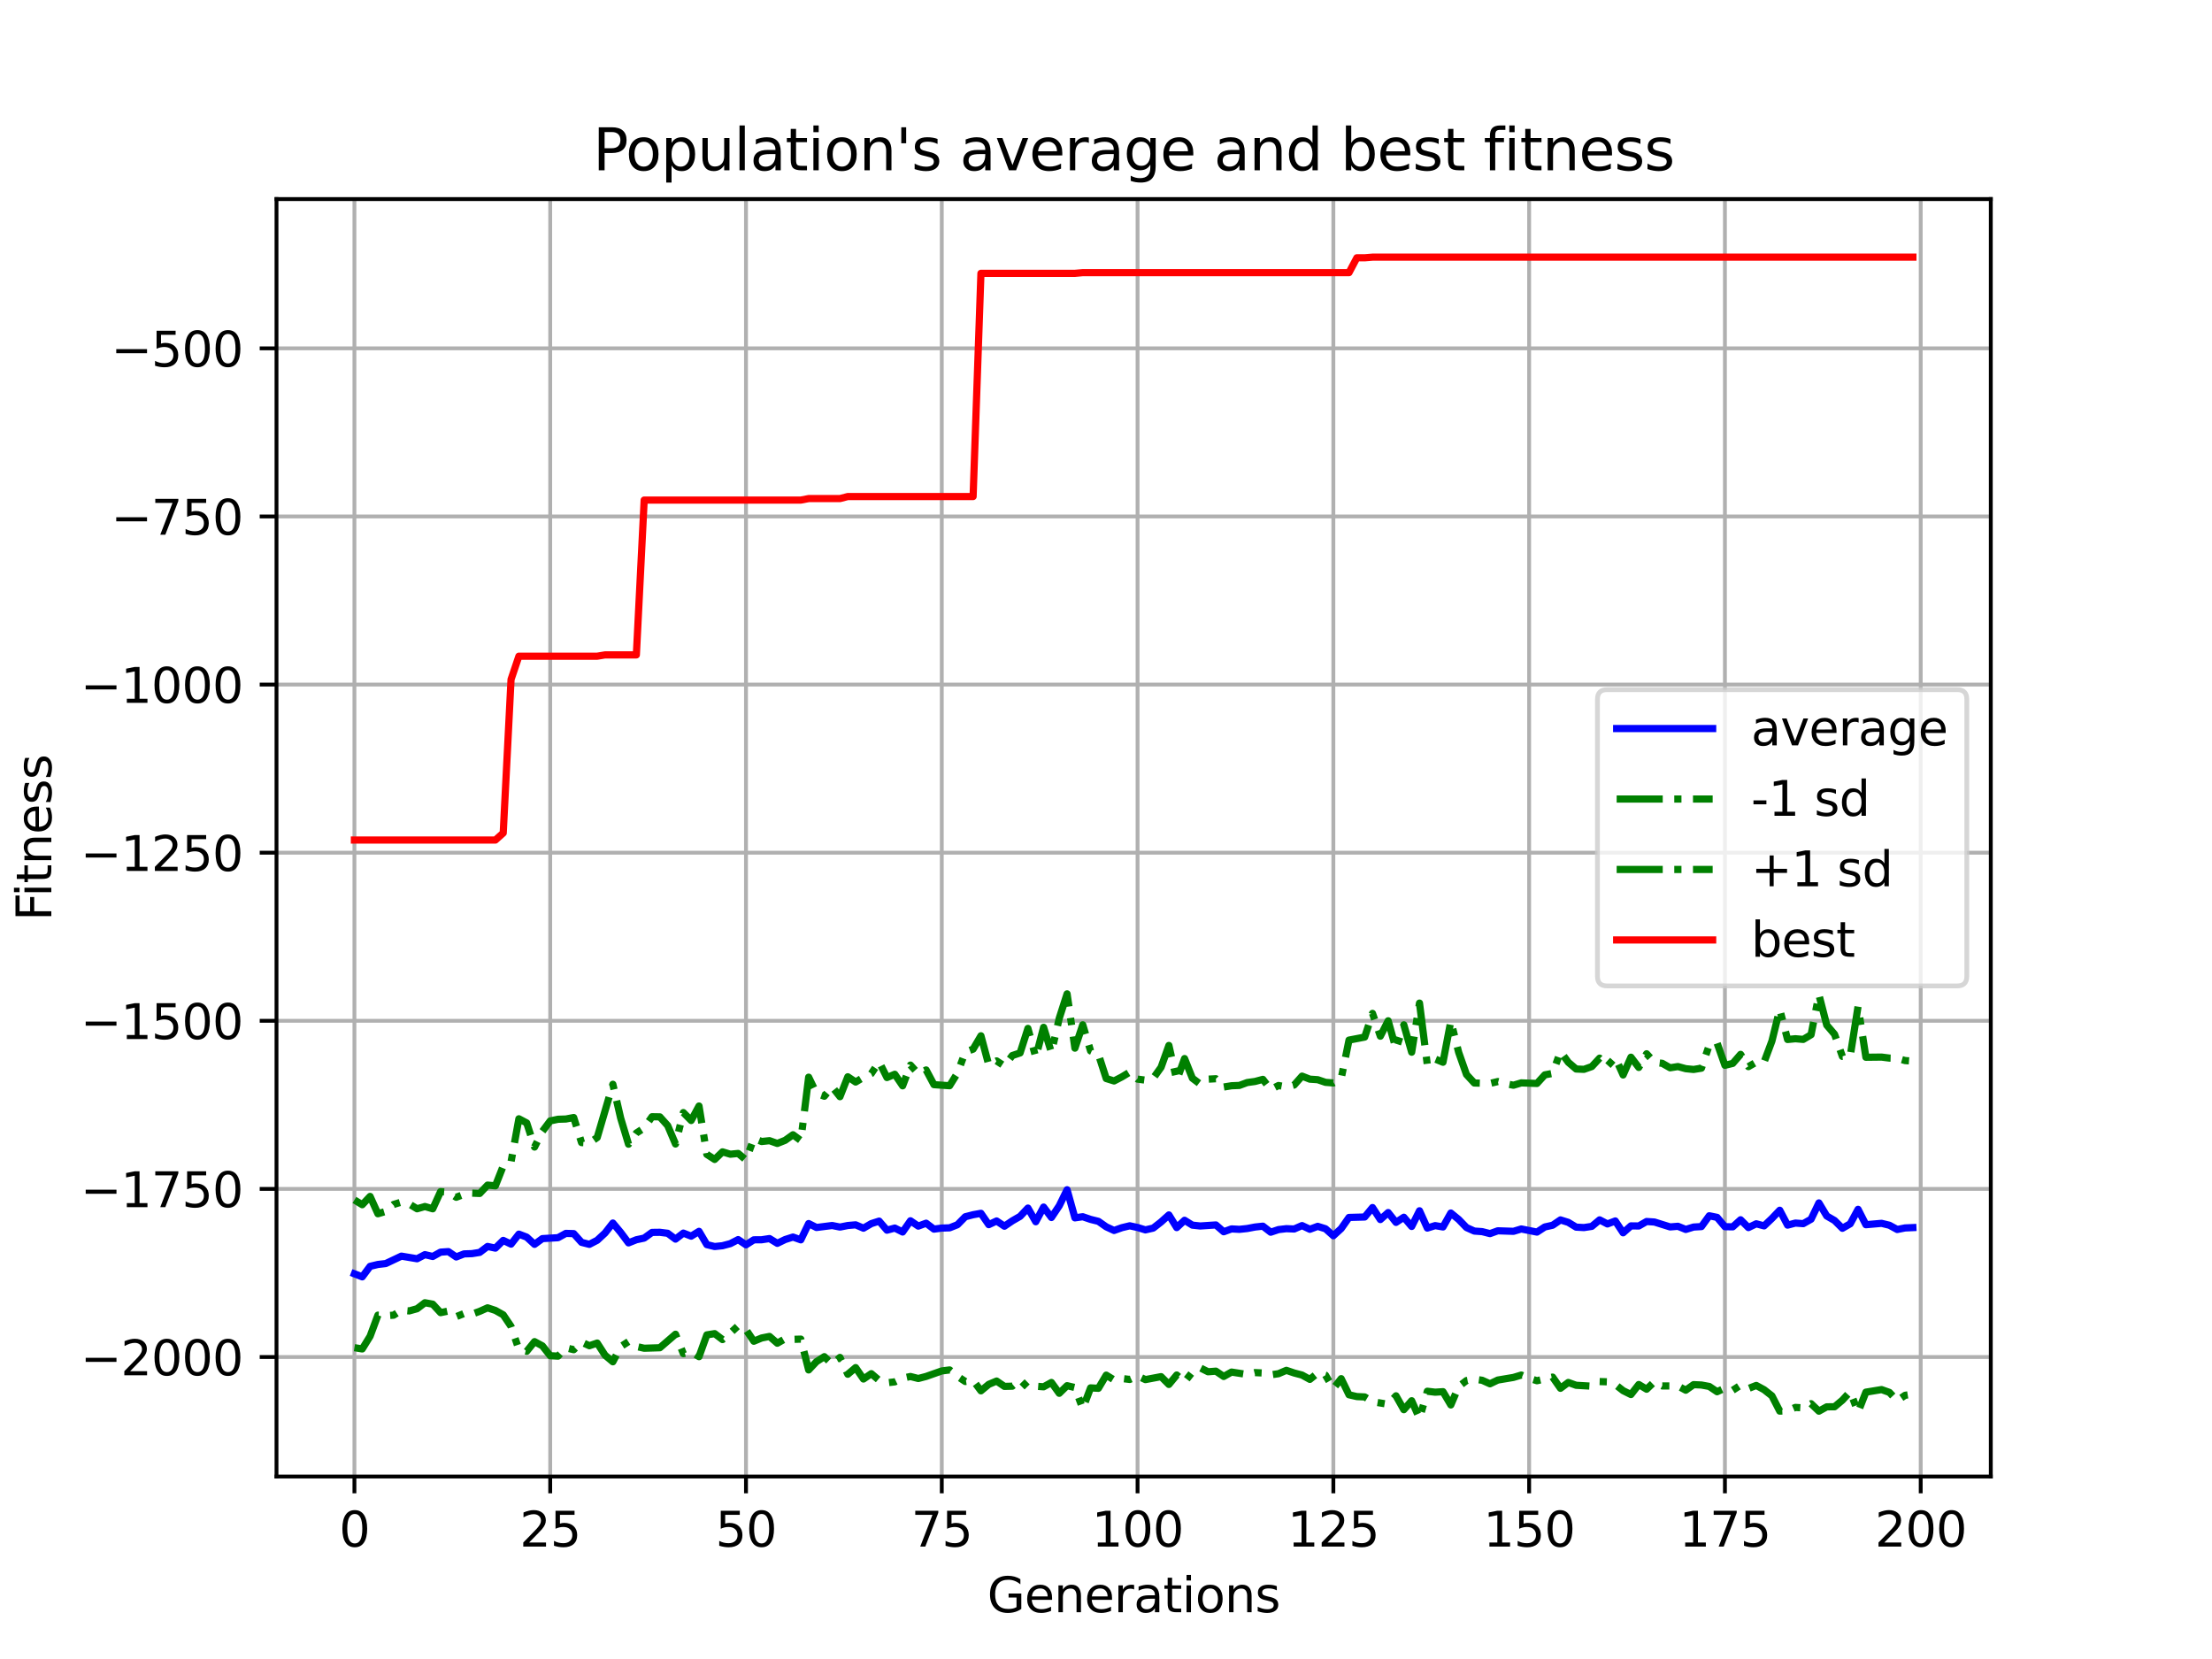 <?xml version="1.0" encoding="utf-8" standalone="no"?>
<!DOCTYPE svg PUBLIC "-//W3C//DTD SVG 1.1//EN"
  "http://www.w3.org/Graphics/SVG/1.1/DTD/svg11.dtd">
<svg xmlns:xlink="http://www.w3.org/1999/xlink" width="460.8pt" height="345.6pt" viewBox="0 0 460.8 345.6" xmlns="http://www.w3.org/2000/svg" version="1.1">
 <defs>
  <style type="text/css">*{stroke-linejoin: round; stroke-linecap: butt}</style>
 </defs>
 <g id="figure_1">
  <g id="patch_1">
   <path d="M 0 345.6 
L 460.8 345.6 
L 460.8 0 
L 0 0 
z
" style="fill: #ffffff"/>
  </g>
  <g id="axes_1">
   <g id="patch_2">
    <path d="M 57.6 307.584 
L 414.72 307.584 
L 414.72 41.472 
L 57.6 41.472 
z
" style="fill: #ffffff"/>
   </g>
   <g id="matplotlib.axis_1">
    <g id="xtick_1">
     <g id="line2d_1">
      <path d="M 73.833 307.584 
L 73.833 41.472 
" clip-path="url(#p3a861d23c4)" style="fill: none; stroke: #b0b0b0; stroke-width: 0.8; stroke-linecap: square"/>
     </g>
     <g id="line2d_2">
      <defs>
       <path id="me6d53f0e66" d="M 0 0 
L 0 3.5 
" style="stroke: #000000; stroke-width: 0.8"/>
      </defs>
      <g>
       <use xlink:href="#me6d53f0e66" x="73.833" y="307.584" style="stroke: #000000; stroke-width: 0.8"/>
      </g>
     </g>
     <g id="text_1">
      <!-- 0 -->
      <g transform="translate(70.651 322.182) scale(0.1 -0.1)">
       <defs>
        <path id="DejaVuSans-30" d="M 2034 4250 
Q 1547 4250 1301 3770 
Q 1056 3291 1056 2328 
Q 1056 1369 1301 889 
Q 1547 409 2034 409 
Q 2525 409 2770 889 
Q 3016 1369 3016 2328 
Q 3016 3291 2770 3770 
Q 2525 4250 2034 4250 
z
M 2034 4750 
Q 2819 4750 3233 4129 
Q 3647 3509 3647 2328 
Q 3647 1150 3233 529 
Q 2819 -91 2034 -91 
Q 1250 -91 836 529 
Q 422 1150 422 2328 
Q 422 3509 836 4129 
Q 1250 4750 2034 4750 
z
" transform="scale(0.016)"/>
       </defs>
       <use xlink:href="#DejaVuSans-30"/>
      </g>
     </g>
    </g>
    <g id="xtick_2">
     <g id="line2d_3">
      <path d="M 114.618 307.584 
L 114.618 41.472 
" clip-path="url(#p3a861d23c4)" style="fill: none; stroke: #b0b0b0; stroke-width: 0.8; stroke-linecap: square"/>
     </g>
     <g id="line2d_4">
      <g>
       <use xlink:href="#me6d53f0e66" x="114.618" y="307.584" style="stroke: #000000; stroke-width: 0.8"/>
      </g>
     </g>
     <g id="text_2">
      <!-- 25 -->
      <g transform="translate(108.256 322.182) scale(0.1 -0.1)">
       <defs>
        <path id="DejaVuSans-32" d="M 1228 531 
L 3431 531 
L 3431 0 
L 469 0 
L 469 531 
Q 828 903 1448 1529 
Q 2069 2156 2228 2338 
Q 2531 2678 2651 2914 
Q 2772 3150 2772 3378 
Q 2772 3750 2511 3984 
Q 2250 4219 1831 4219 
Q 1534 4219 1204 4116 
Q 875 4013 500 3803 
L 500 4441 
Q 881 4594 1212 4672 
Q 1544 4750 1819 4750 
Q 2544 4750 2975 4387 
Q 3406 4025 3406 3419 
Q 3406 3131 3298 2873 
Q 3191 2616 2906 2266 
Q 2828 2175 2409 1742 
Q 1991 1309 1228 531 
z
" transform="scale(0.016)"/>
        <path id="DejaVuSans-35" d="M 691 4666 
L 3169 4666 
L 3169 4134 
L 1269 4134 
L 1269 2991 
Q 1406 3038 1543 3061 
Q 1681 3084 1819 3084 
Q 2600 3084 3056 2656 
Q 3513 2228 3513 1497 
Q 3513 744 3044 326 
Q 2575 -91 1722 -91 
Q 1428 -91 1123 -41 
Q 819 9 494 109 
L 494 744 
Q 775 591 1075 516 
Q 1375 441 1709 441 
Q 2250 441 2565 725 
Q 2881 1009 2881 1497 
Q 2881 1984 2565 2268 
Q 2250 2553 1709 2553 
Q 1456 2553 1204 2497 
Q 953 2441 691 2322 
L 691 4666 
z
" transform="scale(0.016)"/>
       </defs>
       <use xlink:href="#DejaVuSans-32"/>
       <use xlink:href="#DejaVuSans-35" x="63.623"/>
      </g>
     </g>
    </g>
    <g id="xtick_3">
     <g id="line2d_5">
      <path d="M 155.404 307.584 
L 155.404 41.472 
" clip-path="url(#p3a861d23c4)" style="fill: none; stroke: #b0b0b0; stroke-width: 0.8; stroke-linecap: square"/>
     </g>
     <g id="line2d_6">
      <g>
       <use xlink:href="#me6d53f0e66" x="155.404" y="307.584" style="stroke: #000000; stroke-width: 0.8"/>
      </g>
     </g>
     <g id="text_3">
      <!-- 50 -->
      <g transform="translate(149.042 322.182) scale(0.1 -0.1)">
       <use xlink:href="#DejaVuSans-35"/>
       <use xlink:href="#DejaVuSans-30" x="63.623"/>
      </g>
     </g>
    </g>
    <g id="xtick_4">
     <g id="line2d_7">
      <path d="M 196.19 307.584 
L 196.19 41.472 
" clip-path="url(#p3a861d23c4)" style="fill: none; stroke: #b0b0b0; stroke-width: 0.8; stroke-linecap: square"/>
     </g>
     <g id="line2d_8">
      <g>
       <use xlink:href="#me6d53f0e66" x="196.19" y="307.584" style="stroke: #000000; stroke-width: 0.8"/>
      </g>
     </g>
     <g id="text_4">
      <!-- 75 -->
      <g transform="translate(189.827 322.182) scale(0.1 -0.1)">
       <defs>
        <path id="DejaVuSans-37" d="M 525 4666 
L 3525 4666 
L 3525 4397 
L 1831 0 
L 1172 0 
L 2766 4134 
L 525 4134 
L 525 4666 
z
" transform="scale(0.016)"/>
       </defs>
       <use xlink:href="#DejaVuSans-37"/>
       <use xlink:href="#DejaVuSans-35" x="63.623"/>
      </g>
     </g>
    </g>
    <g id="xtick_5">
     <g id="line2d_9">
      <path d="M 236.976 307.584 
L 236.976 41.472 
" clip-path="url(#p3a861d23c4)" style="fill: none; stroke: #b0b0b0; stroke-width: 0.8; stroke-linecap: square"/>
     </g>
     <g id="line2d_10">
      <g>
       <use xlink:href="#me6d53f0e66" x="236.976" y="307.584" style="stroke: #000000; stroke-width: 0.8"/>
      </g>
     </g>
     <g id="text_5">
      <!-- 100 -->
      <g transform="translate(227.432 322.182) scale(0.1 -0.1)">
       <defs>
        <path id="DejaVuSans-31" d="M 794 531 
L 1825 531 
L 1825 4091 
L 703 3866 
L 703 4441 
L 1819 4666 
L 2450 4666 
L 2450 531 
L 3481 531 
L 3481 0 
L 794 0 
L 794 531 
z
" transform="scale(0.016)"/>
       </defs>
       <use xlink:href="#DejaVuSans-31"/>
       <use xlink:href="#DejaVuSans-30" x="63.623"/>
       <use xlink:href="#DejaVuSans-30" x="127.246"/>
      </g>
     </g>
    </g>
    <g id="xtick_6">
     <g id="line2d_11">
      <path d="M 277.761 307.584 
L 277.761 41.472 
" clip-path="url(#p3a861d23c4)" style="fill: none; stroke: #b0b0b0; stroke-width: 0.8; stroke-linecap: square"/>
     </g>
     <g id="line2d_12">
      <g>
       <use xlink:href="#me6d53f0e66" x="277.761" y="307.584" style="stroke: #000000; stroke-width: 0.8"/>
      </g>
     </g>
     <g id="text_6">
      <!-- 125 -->
      <g transform="translate(268.218 322.182) scale(0.1 -0.1)">
       <use xlink:href="#DejaVuSans-31"/>
       <use xlink:href="#DejaVuSans-32" x="63.623"/>
       <use xlink:href="#DejaVuSans-35" x="127.246"/>
      </g>
     </g>
    </g>
    <g id="xtick_7">
     <g id="line2d_13">
      <path d="M 318.547 307.584 
L 318.547 41.472 
" clip-path="url(#p3a861d23c4)" style="fill: none; stroke: #b0b0b0; stroke-width: 0.8; stroke-linecap: square"/>
     </g>
     <g id="line2d_14">
      <g>
       <use xlink:href="#me6d53f0e66" x="318.547" y="307.584" style="stroke: #000000; stroke-width: 0.8"/>
      </g>
     </g>
     <g id="text_7">
      <!-- 150 -->
      <g transform="translate(309.003 322.182) scale(0.1 -0.1)">
       <use xlink:href="#DejaVuSans-31"/>
       <use xlink:href="#DejaVuSans-35" x="63.623"/>
       <use xlink:href="#DejaVuSans-30" x="127.246"/>
      </g>
     </g>
    </g>
    <g id="xtick_8">
     <g id="line2d_15">
      <path d="M 359.333 307.584 
L 359.333 41.472 
" clip-path="url(#p3a861d23c4)" style="fill: none; stroke: #b0b0b0; stroke-width: 0.8; stroke-linecap: square"/>
     </g>
     <g id="line2d_16">
      <g>
       <use xlink:href="#me6d53f0e66" x="359.333" y="307.584" style="stroke: #000000; stroke-width: 0.8"/>
      </g>
     </g>
     <g id="text_8">
      <!-- 175 -->
      <g transform="translate(349.789 322.182) scale(0.1 -0.1)">
       <use xlink:href="#DejaVuSans-31"/>
       <use xlink:href="#DejaVuSans-37" x="63.623"/>
       <use xlink:href="#DejaVuSans-35" x="127.246"/>
      </g>
     </g>
    </g>
    <g id="xtick_9">
     <g id="line2d_17">
      <path d="M 400.119 307.584 
L 400.119 41.472 
" clip-path="url(#p3a861d23c4)" style="fill: none; stroke: #b0b0b0; stroke-width: 0.8; stroke-linecap: square"/>
     </g>
     <g id="line2d_18">
      <g>
       <use xlink:href="#me6d53f0e66" x="400.119" y="307.584" style="stroke: #000000; stroke-width: 0.8"/>
      </g>
     </g>
     <g id="text_9">
      <!-- 200 -->
      <g transform="translate(390.575 322.182) scale(0.1 -0.1)">
       <use xlink:href="#DejaVuSans-32"/>
       <use xlink:href="#DejaVuSans-30" x="63.623"/>
       <use xlink:href="#DejaVuSans-30" x="127.246"/>
      </g>
     </g>
    </g>
    <g id="text_10">
     <!-- Generations -->
     <g transform="translate(205.662 335.861) scale(0.1 -0.1)">
      <defs>
       <path id="DejaVuSans-47" d="M 3809 666 
L 3809 1919 
L 2778 1919 
L 2778 2438 
L 4434 2438 
L 4434 434 
Q 4069 175 3628 42 
Q 3188 -91 2688 -91 
Q 1594 -91 976 548 
Q 359 1188 359 2328 
Q 359 3472 976 4111 
Q 1594 4750 2688 4750 
Q 3144 4750 3555 4637 
Q 3966 4525 4313 4306 
L 4313 3634 
Q 3963 3931 3569 4081 
Q 3175 4231 2741 4231 
Q 1884 4231 1454 3753 
Q 1025 3275 1025 2328 
Q 1025 1384 1454 906 
Q 1884 428 2741 428 
Q 3075 428 3337 486 
Q 3600 544 3809 666 
z
" transform="scale(0.016)"/>
       <path id="DejaVuSans-65" d="M 3597 1894 
L 3597 1613 
L 953 1613 
Q 991 1019 1311 708 
Q 1631 397 2203 397 
Q 2534 397 2845 478 
Q 3156 559 3463 722 
L 3463 178 
Q 3153 47 2828 -22 
Q 2503 -91 2169 -91 
Q 1331 -91 842 396 
Q 353 884 353 1716 
Q 353 2575 817 3079 
Q 1281 3584 2069 3584 
Q 2775 3584 3186 3129 
Q 3597 2675 3597 1894 
z
M 3022 2063 
Q 3016 2534 2758 2815 
Q 2500 3097 2075 3097 
Q 1594 3097 1305 2825 
Q 1016 2553 972 2059 
L 3022 2063 
z
" transform="scale(0.016)"/>
       <path id="DejaVuSans-6e" d="M 3513 2113 
L 3513 0 
L 2938 0 
L 2938 2094 
Q 2938 2591 2744 2837 
Q 2550 3084 2163 3084 
Q 1697 3084 1428 2787 
Q 1159 2491 1159 1978 
L 1159 0 
L 581 0 
L 581 3500 
L 1159 3500 
L 1159 2956 
Q 1366 3272 1645 3428 
Q 1925 3584 2291 3584 
Q 2894 3584 3203 3211 
Q 3513 2838 3513 2113 
z
" transform="scale(0.016)"/>
       <path id="DejaVuSans-72" d="M 2631 2963 
Q 2534 3019 2420 3045 
Q 2306 3072 2169 3072 
Q 1681 3072 1420 2755 
Q 1159 2438 1159 1844 
L 1159 0 
L 581 0 
L 581 3500 
L 1159 3500 
L 1159 2956 
Q 1341 3275 1631 3429 
Q 1922 3584 2338 3584 
Q 2397 3584 2469 3576 
Q 2541 3569 2628 3553 
L 2631 2963 
z
" transform="scale(0.016)"/>
       <path id="DejaVuSans-61" d="M 2194 1759 
Q 1497 1759 1228 1600 
Q 959 1441 959 1056 
Q 959 750 1161 570 
Q 1363 391 1709 391 
Q 2188 391 2477 730 
Q 2766 1069 2766 1631 
L 2766 1759 
L 2194 1759 
z
M 3341 1997 
L 3341 0 
L 2766 0 
L 2766 531 
Q 2569 213 2275 61 
Q 1981 -91 1556 -91 
Q 1019 -91 701 211 
Q 384 513 384 1019 
Q 384 1609 779 1909 
Q 1175 2209 1959 2209 
L 2766 2209 
L 2766 2266 
Q 2766 2663 2505 2880 
Q 2244 3097 1772 3097 
Q 1472 3097 1187 3025 
Q 903 2953 641 2809 
L 641 3341 
Q 956 3463 1253 3523 
Q 1550 3584 1831 3584 
Q 2591 3584 2966 3190 
Q 3341 2797 3341 1997 
z
" transform="scale(0.016)"/>
       <path id="DejaVuSans-74" d="M 1172 4494 
L 1172 3500 
L 2356 3500 
L 2356 3053 
L 1172 3053 
L 1172 1153 
Q 1172 725 1289 603 
Q 1406 481 1766 481 
L 2356 481 
L 2356 0 
L 1766 0 
Q 1100 0 847 248 
Q 594 497 594 1153 
L 594 3053 
L 172 3053 
L 172 3500 
L 594 3500 
L 594 4494 
L 1172 4494 
z
" transform="scale(0.016)"/>
       <path id="DejaVuSans-69" d="M 603 3500 
L 1178 3500 
L 1178 0 
L 603 0 
L 603 3500 
z
M 603 4863 
L 1178 4863 
L 1178 4134 
L 603 4134 
L 603 4863 
z
" transform="scale(0.016)"/>
       <path id="DejaVuSans-6f" d="M 1959 3097 
Q 1497 3097 1228 2736 
Q 959 2375 959 1747 
Q 959 1119 1226 758 
Q 1494 397 1959 397 
Q 2419 397 2687 759 
Q 2956 1122 2956 1747 
Q 2956 2369 2687 2733 
Q 2419 3097 1959 3097 
z
M 1959 3584 
Q 2709 3584 3137 3096 
Q 3566 2609 3566 1747 
Q 3566 888 3137 398 
Q 2709 -91 1959 -91 
Q 1206 -91 779 398 
Q 353 888 353 1747 
Q 353 2609 779 3096 
Q 1206 3584 1959 3584 
z
" transform="scale(0.016)"/>
       <path id="DejaVuSans-73" d="M 2834 3397 
L 2834 2853 
Q 2591 2978 2328 3040 
Q 2066 3103 1784 3103 
Q 1356 3103 1142 2972 
Q 928 2841 928 2578 
Q 928 2378 1081 2264 
Q 1234 2150 1697 2047 
L 1894 2003 
Q 2506 1872 2764 1633 
Q 3022 1394 3022 966 
Q 3022 478 2636 193 
Q 2250 -91 1575 -91 
Q 1294 -91 989 -36 
Q 684 19 347 128 
L 347 722 
Q 666 556 975 473 
Q 1284 391 1588 391 
Q 1994 391 2212 530 
Q 2431 669 2431 922 
Q 2431 1156 2273 1281 
Q 2116 1406 1581 1522 
L 1381 1569 
Q 847 1681 609 1914 
Q 372 2147 372 2553 
Q 372 3047 722 3315 
Q 1072 3584 1716 3584 
Q 2034 3584 2315 3537 
Q 2597 3491 2834 3397 
z
" transform="scale(0.016)"/>
      </defs>
      <use xlink:href="#DejaVuSans-47"/>
      <use xlink:href="#DejaVuSans-65" x="77.49"/>
      <use xlink:href="#DejaVuSans-6e" x="139.014"/>
      <use xlink:href="#DejaVuSans-65" x="202.393"/>
      <use xlink:href="#DejaVuSans-72" x="263.916"/>
      <use xlink:href="#DejaVuSans-61" x="305.029"/>
      <use xlink:href="#DejaVuSans-74" x="366.309"/>
      <use xlink:href="#DejaVuSans-69" x="405.518"/>
      <use xlink:href="#DejaVuSans-6f" x="433.301"/>
      <use xlink:href="#DejaVuSans-6e" x="494.482"/>
      <use xlink:href="#DejaVuSans-73" x="557.861"/>
     </g>
    </g>
   </g>
   <g id="matplotlib.axis_2">
    <g id="ytick_1">
     <g id="line2d_19">
      <path d="M 57.6 282.691 
L 414.72 282.691 
" clip-path="url(#p3a861d23c4)" style="fill: none; stroke: #b0b0b0; stroke-width: 0.8; stroke-linecap: square"/>
     </g>
     <g id="line2d_20">
      <defs>
       <path id="m1547dfaead" d="M 0 0 
L -3.5 0 
" style="stroke: #000000; stroke-width: 0.8"/>
      </defs>
      <g>
       <use xlink:href="#m1547dfaead" x="57.6" y="282.691" style="stroke: #000000; stroke-width: 0.8"/>
      </g>
     </g>
     <g id="text_11">
      <!-- −2000 -->
      <g transform="translate(16.77 286.491) scale(0.1 -0.1)">
       <defs>
        <path id="DejaVuSans-2212" d="M 678 2272 
L 4684 2272 
L 4684 1741 
L 678 1741 
L 678 2272 
z
" transform="scale(0.016)"/>
       </defs>
       <use xlink:href="#DejaVuSans-2212"/>
       <use xlink:href="#DejaVuSans-32" x="83.789"/>
       <use xlink:href="#DejaVuSans-30" x="147.412"/>
       <use xlink:href="#DejaVuSans-30" x="211.035"/>
       <use xlink:href="#DejaVuSans-30" x="274.658"/>
      </g>
     </g>
    </g>
    <g id="ytick_2">
     <g id="line2d_21">
      <path d="M 57.6 247.671 
L 414.72 247.671 
" clip-path="url(#p3a861d23c4)" style="fill: none; stroke: #b0b0b0; stroke-width: 0.8; stroke-linecap: square"/>
     </g>
     <g id="line2d_22">
      <g>
       <use xlink:href="#m1547dfaead" x="57.6" y="247.671" style="stroke: #000000; stroke-width: 0.8"/>
      </g>
     </g>
     <g id="text_12">
      <!-- −1750 -->
      <g transform="translate(16.77 251.47) scale(0.1 -0.1)">
       <use xlink:href="#DejaVuSans-2212"/>
       <use xlink:href="#DejaVuSans-31" x="83.789"/>
       <use xlink:href="#DejaVuSans-37" x="147.412"/>
       <use xlink:href="#DejaVuSans-35" x="211.035"/>
       <use xlink:href="#DejaVuSans-30" x="274.658"/>
      </g>
     </g>
    </g>
    <g id="ytick_3">
     <g id="line2d_23">
      <path d="M 57.6 212.65 
L 414.72 212.65 
" clip-path="url(#p3a861d23c4)" style="fill: none; stroke: #b0b0b0; stroke-width: 0.8; stroke-linecap: square"/>
     </g>
     <g id="line2d_24">
      <g>
       <use xlink:href="#m1547dfaead" x="57.6" y="212.65" style="stroke: #000000; stroke-width: 0.8"/>
      </g>
     </g>
     <g id="text_13">
      <!-- −1500 -->
      <g transform="translate(16.77 216.449) scale(0.1 -0.1)">
       <use xlink:href="#DejaVuSans-2212"/>
       <use xlink:href="#DejaVuSans-31" x="83.789"/>
       <use xlink:href="#DejaVuSans-35" x="147.412"/>
       <use xlink:href="#DejaVuSans-30" x="211.035"/>
       <use xlink:href="#DejaVuSans-30" x="274.658"/>
      </g>
     </g>
    </g>
    <g id="ytick_4">
     <g id="line2d_25">
      <path d="M 57.6 177.629 
L 414.72 177.629 
" clip-path="url(#p3a861d23c4)" style="fill: none; stroke: #b0b0b0; stroke-width: 0.8; stroke-linecap: square"/>
     </g>
     <g id="line2d_26">
      <g>
       <use xlink:href="#m1547dfaead" x="57.6" y="177.629" style="stroke: #000000; stroke-width: 0.8"/>
      </g>
     </g>
     <g id="text_14">
      <!-- −1250 -->
      <g transform="translate(16.77 181.428) scale(0.1 -0.1)">
       <use xlink:href="#DejaVuSans-2212"/>
       <use xlink:href="#DejaVuSans-31" x="83.789"/>
       <use xlink:href="#DejaVuSans-32" x="147.412"/>
       <use xlink:href="#DejaVuSans-35" x="211.035"/>
       <use xlink:href="#DejaVuSans-30" x="274.658"/>
      </g>
     </g>
    </g>
    <g id="ytick_5">
     <g id="line2d_27">
      <path d="M 57.6 142.609 
L 414.72 142.609 
" clip-path="url(#p3a861d23c4)" style="fill: none; stroke: #b0b0b0; stroke-width: 0.8; stroke-linecap: square"/>
     </g>
     <g id="line2d_28">
      <g>
       <use xlink:href="#m1547dfaead" x="57.6" y="142.609" style="stroke: #000000; stroke-width: 0.8"/>
      </g>
     </g>
     <g id="text_15">
      <!-- −1000 -->
      <g transform="translate(16.77 146.408) scale(0.1 -0.1)">
       <use xlink:href="#DejaVuSans-2212"/>
       <use xlink:href="#DejaVuSans-31" x="83.789"/>
       <use xlink:href="#DejaVuSans-30" x="147.412"/>
       <use xlink:href="#DejaVuSans-30" x="211.035"/>
       <use xlink:href="#DejaVuSans-30" x="274.658"/>
      </g>
     </g>
    </g>
    <g id="ytick_6">
     <g id="line2d_29">
      <path d="M 57.6 107.588 
L 414.72 107.588 
" clip-path="url(#p3a861d23c4)" style="fill: none; stroke: #b0b0b0; stroke-width: 0.8; stroke-linecap: square"/>
     </g>
     <g id="line2d_30">
      <g>
       <use xlink:href="#m1547dfaead" x="57.6" y="107.588" style="stroke: #000000; stroke-width: 0.8"/>
      </g>
     </g>
     <g id="text_16">
      <!-- −750 -->
      <g transform="translate(23.133 111.387) scale(0.1 -0.1)">
       <use xlink:href="#DejaVuSans-2212"/>
       <use xlink:href="#DejaVuSans-37" x="83.789"/>
       <use xlink:href="#DejaVuSans-35" x="147.412"/>
       <use xlink:href="#DejaVuSans-30" x="211.035"/>
      </g>
     </g>
    </g>
    <g id="ytick_7">
     <g id="line2d_31">
      <path d="M 57.6 72.567 
L 414.72 72.567 
" clip-path="url(#p3a861d23c4)" style="fill: none; stroke: #b0b0b0; stroke-width: 0.8; stroke-linecap: square"/>
     </g>
     <g id="line2d_32">
      <g>
       <use xlink:href="#m1547dfaead" x="57.6" y="72.567" style="stroke: #000000; stroke-width: 0.8"/>
      </g>
     </g>
     <g id="text_17">
      <!-- −500 -->
      <g transform="translate(23.133 76.366) scale(0.1 -0.1)">
       <use xlink:href="#DejaVuSans-2212"/>
       <use xlink:href="#DejaVuSans-35" x="83.789"/>
       <use xlink:href="#DejaVuSans-30" x="147.412"/>
       <use xlink:href="#DejaVuSans-30" x="211.035"/>
      </g>
     </g>
    </g>
    <g id="text_18">
     <!-- Fitness -->
     <g transform="translate(10.691 191.845) rotate(-90) scale(0.1 -0.1)">
      <defs>
       <path id="DejaVuSans-46" d="M 628 4666 
L 3309 4666 
L 3309 4134 
L 1259 4134 
L 1259 2759 
L 3109 2759 
L 3109 2228 
L 1259 2228 
L 1259 0 
L 628 0 
L 628 4666 
z
" transform="scale(0.016)"/>
      </defs>
      <use xlink:href="#DejaVuSans-46"/>
      <use xlink:href="#DejaVuSans-69" x="50.27"/>
      <use xlink:href="#DejaVuSans-74" x="78.053"/>
      <use xlink:href="#DejaVuSans-6e" x="117.262"/>
      <use xlink:href="#DejaVuSans-65" x="180.641"/>
      <use xlink:href="#DejaVuSans-73" x="242.164"/>
      <use xlink:href="#DejaVuSans-73" x="294.264"/>
     </g>
    </g>
   </g>
   <g id="line2d_33">
    <path d="M 73.833 265.358 
L 75.464 265.988 
L 77.096 263.8 
L 78.727 263.41 
L 80.358 263.221 
L 83.621 261.675 
L 86.884 262.221 
L 88.516 261.364 
L 90.147 261.748 
L 91.778 260.843 
L 93.41 260.733 
L 95.041 261.847 
L 96.673 261.209 
L 98.304 261.156 
L 99.936 260.896 
L 101.567 259.66 
L 103.198 260.007 
L 104.83 258.397 
L 106.461 259.174 
L 108.093 257.093 
L 109.724 257.715 
L 111.356 259.219 
L 112.987 258.024 
L 116.25 257.834 
L 117.881 256.938 
L 119.513 256.985 
L 121.144 258.804 
L 122.776 259.221 
L 124.407 258.376 
L 126.038 256.864 
L 127.67 254.78 
L 129.301 256.737 
L 130.933 258.917 
L 132.564 258.263 
L 134.196 257.917 
L 135.827 256.733 
L 137.458 256.711 
L 139.09 256.915 
L 140.721 258.13 
L 142.353 256.878 
L 143.984 257.514 
L 145.616 256.511 
L 147.247 259.278 
L 148.879 259.676 
L 150.51 259.505 
L 152.141 259.071 
L 153.773 258.229 
L 155.404 259.32 
L 157.036 258.278 
L 158.667 258.263 
L 160.299 258.014 
L 161.93 259.009 
L 163.561 258.217 
L 165.193 257.701 
L 166.824 258.279 
L 168.456 254.89 
L 170.087 255.709 
L 173.35 255.295 
L 174.981 255.621 
L 176.613 255.296 
L 178.244 255.154 
L 179.876 255.854 
L 181.507 254.903 
L 183.139 254.382 
L 184.77 256.269 
L 186.401 255.829 
L 188.033 256.648 
L 189.664 254.312 
L 191.296 255.422 
L 192.927 254.814 
L 194.559 256.049 
L 196.19 255.832 
L 197.821 255.78 
L 199.453 255.133 
L 201.084 253.472 
L 202.716 253.051 
L 204.347 252.755 
L 205.979 255.117 
L 207.61 254.351 
L 209.241 255.441 
L 210.873 254.33 
L 212.504 253.391 
L 214.136 251.662 
L 215.767 254.509 
L 217.399 251.455 
L 219.03 253.622 
L 220.661 251.185 
L 222.293 247.85 
L 223.924 253.7 
L 225.556 253.465 
L 227.187 254.023 
L 228.819 254.427 
L 230.45 255.573 
L 232.081 256.328 
L 233.713 255.75 
L 235.344 255.355 
L 236.976 255.711 
L 238.607 256.207 
L 240.239 255.834 
L 241.87 254.56 
L 243.501 253.094 
L 245.133 255.732 
L 246.764 254.207 
L 248.396 255.219 
L 250.027 255.395 
L 253.29 255.178 
L 254.921 256.595 
L 256.553 256.004 
L 258.184 256.095 
L 259.816 255.923 
L 261.447 255.613 
L 263.079 255.434 
L 264.71 256.692 
L 266.341 256.146 
L 267.973 255.956 
L 269.604 256.022 
L 271.236 255.311 
L 272.867 256.082 
L 274.499 255.469 
L 276.13 255.973 
L 277.761 257.429 
L 279.393 255.935 
L 281.024 253.614 
L 284.287 253.526 
L 285.919 251.553 
L 287.55 254.056 
L 289.181 252.596 
L 290.813 254.646 
L 292.444 253.576 
L 294.076 255.495 
L 295.707 252.226 
L 297.339 255.83 
L 298.97 255.318 
L 300.601 255.599 
L 302.233 252.697 
L 303.864 254.031 
L 305.496 255.721 
L 307.127 256.453 
L 308.759 256.571 
L 310.39 256.986 
L 312.021 256.398 
L 315.284 256.506 
L 316.916 256.016 
L 320.179 256.668 
L 321.81 255.602 
L 323.441 255.239 
L 325.073 254.13 
L 326.704 254.641 
L 328.336 255.636 
L 329.967 255.725 
L 331.599 255.477 
L 333.23 254.12 
L 334.862 254.972 
L 336.493 254.351 
L 338.124 256.816 
L 339.756 255.373 
L 341.387 255.394 
L 343.019 254.461 
L 344.65 254.57 
L 347.913 255.592 
L 349.544 255.458 
L 351.176 256.116 
L 352.807 255.616 
L 354.439 255.522 
L 356.07 253.267 
L 357.702 253.601 
L 359.333 255.545 
L 360.964 255.572 
L 362.596 254.101 
L 364.227 255.727 
L 365.859 254.939 
L 367.49 255.376 
L 369.122 253.827 
L 370.753 252.118 
L 372.384 255.218 
L 374.016 254.788 
L 375.647 254.909 
L 377.279 253.983 
L 378.91 250.591 
L 380.542 253.308 
L 382.173 254.254 
L 383.804 255.876 
L 385.436 254.938 
L 387.067 251.926 
L 388.699 255.129 
L 391.962 254.842 
L 393.593 255.238 
L 395.224 256.126 
L 396.856 255.801 
L 398.487 255.73 
L 398.487 255.73 
" clip-path="url(#p3a861d23c4)" style="fill: none; stroke: #0000ff; stroke-width: 1.5; stroke-linecap: square"/>
   </g>
   <g id="line2d_34">
    <path d="M 73.833 280.746 
L 75.464 281.01 
L 77.096 278.364 
L 78.727 273.973 
L 80.358 274.087 
L 81.99 273.975 
L 83.621 272.939 
L 85.253 273.087 
L 86.884 272.631 
L 88.516 271.386 
L 90.147 271.682 
L 91.778 273.448 
L 93.41 273.112 
L 95.041 274.281 
L 96.673 273.629 
L 98.304 273.763 
L 99.936 273.175 
L 101.567 272.442 
L 103.198 272.983 
L 104.83 273.9 
L 106.461 276.316 
L 108.093 281.122 
L 109.724 281.5 
L 111.356 279.488 
L 112.987 280.365 
L 114.618 282.42 
L 116.25 282.506 
L 117.881 280.766 
L 119.513 281.169 
L 121.144 279.587 
L 122.776 280.341 
L 124.407 279.783 
L 126.038 282.315 
L 127.67 283.682 
L 129.301 280.53 
L 130.933 279.476 
L 132.564 280.494 
L 134.196 280.863 
L 137.458 280.759 
L 140.721 277.946 
L 142.353 281.986 
L 143.984 281.607 
L 145.616 282.618 
L 147.247 278.08 
L 148.879 277.82 
L 150.51 279.057 
L 152.141 277.699 
L 153.773 276.174 
L 155.404 276.998 
L 157.036 279.405 
L 158.667 278.728 
L 160.299 278.403 
L 161.93 279.818 
L 163.561 278.883 
L 165.193 279.012 
L 166.824 278.964 
L 168.456 285.385 
L 170.087 283.654 
L 171.719 282.618 
L 173.35 284.194 
L 174.981 282.78 
L 176.613 286.28 
L 178.244 284.9 
L 179.876 287.276 
L 181.507 286.161 
L 183.139 287.547 
L 184.77 288.063 
L 186.401 287.867 
L 188.033 287.098 
L 189.664 286.749 
L 191.296 287.168 
L 192.927 286.738 
L 196.19 285.589 
L 197.821 285.382 
L 199.453 286.713 
L 201.084 287.793 
L 202.716 287.545 
L 204.347 289.736 
L 205.979 288.384 
L 207.61 287.698 
L 209.241 288.81 
L 210.873 288.769 
L 212.504 287.433 
L 214.136 289.087 
L 215.767 288.772 
L 217.399 288.898 
L 219.03 287.996 
L 220.661 290.249 
L 222.293 288.66 
L 223.924 289.052 
L 225.556 293.446 
L 227.187 289.121 
L 228.819 289.209 
L 230.45 286.464 
L 232.081 287.469 
L 233.713 287.166 
L 235.344 287.365 
L 236.976 286.621 
L 238.607 287.399 
L 241.87 286.779 
L 243.501 288.404 
L 245.133 286.438 
L 246.764 287.895 
L 248.396 285.826 
L 250.027 284.947 
L 251.659 285.766 
L 253.29 285.638 
L 254.921 286.743 
L 256.553 285.827 
L 259.816 286.333 
L 261.447 285.938 
L 263.079 286.017 
L 264.71 286.407 
L 266.341 286.165 
L 267.973 285.465 
L 269.604 286.02 
L 271.236 286.448 
L 272.867 287.351 
L 274.499 286.02 
L 276.13 286.476 
L 277.761 289.259 
L 279.393 287.2 
L 281.024 290.558 
L 282.656 290.932 
L 284.287 291.005 
L 285.919 291.998 
L 289.181 292.542 
L 290.813 290.773 
L 292.444 293.663 
L 294.076 291.799 
L 295.707 295.488 
L 297.339 289.822 
L 298.97 290.018 
L 300.601 289.912 
L 302.233 292.674 
L 303.864 288.848 
L 305.496 287.597 
L 307.127 287.299 
L 308.759 287.537 
L 310.39 288.27 
L 312.021 287.49 
L 315.284 286.941 
L 316.916 286.449 
L 318.547 287.118 
L 320.179 287.633 
L 323.441 286.875 
L 325.073 289.208 
L 326.704 287.99 
L 328.336 288.578 
L 331.599 288.767 
L 333.23 287.807 
L 334.862 287.855 
L 336.493 288.418 
L 338.124 289.698 
L 339.756 290.51 
L 341.387 288.417 
L 343.019 289.399 
L 344.65 287.831 
L 346.282 288.713 
L 349.544 288.732 
L 351.176 289.604 
L 352.807 288.444 
L 354.439 288.522 
L 356.07 288.822 
L 357.702 289.921 
L 359.333 289.166 
L 360.964 289.619 
L 362.596 288.562 
L 364.227 289.254 
L 365.859 288.611 
L 367.49 289.498 
L 369.122 290.78 
L 370.753 293.963 
L 372.384 293.891 
L 374.016 293.189 
L 375.647 293.29 
L 377.279 292.414 
L 378.91 293.974 
L 380.542 293.068 
L 382.173 293.052 
L 383.804 291.683 
L 385.436 289.897 
L 387.067 294.183 
L 388.699 290.011 
L 391.962 289.475 
L 393.593 290.057 
L 395.224 291.794 
L 396.856 290.67 
L 398.487 290.407 
L 398.487 290.407 
" clip-path="url(#p3a861d23c4)" style="fill: none; stroke-dasharray: 9.6,2.4,1.5,2.4; stroke-dashoffset: 0; stroke: #008000; stroke-width: 1.5"/>
   </g>
   <g id="line2d_35">
    <path d="M 73.833 249.971 
L 75.464 250.965 
L 77.096 249.237 
L 78.727 252.846 
L 80.358 252.356 
L 81.99 250.913 
L 83.621 250.411 
L 85.253 250.817 
L 86.884 251.81 
L 88.516 251.341 
L 90.147 251.815 
L 91.778 248.239 
L 93.41 248.355 
L 95.041 249.413 
L 96.673 248.788 
L 98.304 248.549 
L 99.936 248.617 
L 101.567 246.878 
L 103.198 247.031 
L 104.83 242.894 
L 106.461 242.031 
L 108.093 233.064 
L 109.724 233.929 
L 111.356 238.951 
L 112.987 235.683 
L 114.618 233.506 
L 116.25 233.163 
L 117.881 233.111 
L 119.513 232.801 
L 121.144 238.021 
L 122.776 238.101 
L 124.407 236.969 
L 127.67 225.878 
L 129.301 232.944 
L 130.933 238.358 
L 132.564 236.032 
L 134.196 234.972 
L 135.827 232.636 
L 137.458 232.663 
L 139.09 234.475 
L 140.721 238.314 
L 142.353 231.769 
L 143.984 233.421 
L 145.616 230.403 
L 147.247 240.477 
L 148.879 241.531 
L 150.51 239.952 
L 152.141 240.444 
L 153.773 240.283 
L 155.404 241.642 
L 157.036 237.152 
L 158.667 237.798 
L 160.299 237.624 
L 161.93 238.2 
L 163.561 237.551 
L 165.193 236.39 
L 166.824 237.593 
L 168.456 224.395 
L 170.087 227.763 
L 171.719 228.364 
L 173.35 226.397 
L 174.981 228.461 
L 176.613 224.312 
L 178.244 225.407 
L 179.876 224.433 
L 181.507 223.646 
L 183.139 221.216 
L 184.77 224.474 
L 186.401 223.791 
L 188.033 226.198 
L 189.664 221.876 
L 191.296 223.675 
L 192.927 222.89 
L 194.559 225.953 
L 197.821 226.177 
L 199.453 223.552 
L 201.084 219.152 
L 202.716 218.557 
L 204.347 215.774 
L 205.979 221.851 
L 207.61 221.005 
L 209.241 222.071 
L 210.873 219.892 
L 212.504 219.348 
L 214.136 214.236 
L 215.767 220.245 
L 217.399 214.013 
L 219.03 219.248 
L 220.661 212.12 
L 222.293 207.041 
L 223.924 218.349 
L 225.556 213.484 
L 227.187 218.925 
L 228.819 219.645 
L 230.45 224.681 
L 232.081 225.186 
L 233.713 224.334 
L 235.344 223.345 
L 236.976 224.802 
L 238.607 225.014 
L 240.239 224.617 
L 241.87 222.341 
L 243.501 217.784 
L 245.133 225.027 
L 246.764 220.52 
L 248.396 224.612 
L 250.027 225.844 
L 251.659 224.81 
L 253.29 224.719 
L 254.921 226.447 
L 256.553 226.18 
L 258.184 226.114 
L 259.816 225.512 
L 261.447 225.288 
L 263.079 224.851 
L 264.71 226.976 
L 266.341 226.127 
L 267.973 226.446 
L 269.604 226.024 
L 271.236 224.175 
L 272.867 224.812 
L 274.499 224.919 
L 276.13 225.47 
L 277.761 225.599 
L 279.393 224.669 
L 281.024 216.67 
L 284.287 216.046 
L 285.919 211.108 
L 287.55 215.858 
L 289.181 212.65 
L 290.813 218.518 
L 292.444 213.489 
L 294.076 219.191 
L 295.707 208.963 
L 297.339 221.838 
L 298.97 220.618 
L 300.601 221.285 
L 302.233 212.72 
L 303.864 219.214 
L 305.496 223.845 
L 307.127 225.608 
L 310.39 225.701 
L 312.021 225.306 
L 313.653 225.759 
L 315.284 226.071 
L 316.916 225.583 
L 320.179 225.704 
L 321.81 223.916 
L 323.441 223.604 
L 325.073 219.053 
L 326.704 221.292 
L 328.336 222.694 
L 329.967 222.764 
L 331.599 222.187 
L 333.23 220.433 
L 334.862 222.089 
L 336.493 220.283 
L 338.124 223.935 
L 339.756 220.236 
L 341.387 222.371 
L 343.019 219.522 
L 344.65 221.309 
L 346.282 221.511 
L 347.913 222.441 
L 349.544 222.184 
L 351.176 222.628 
L 352.807 222.788 
L 354.439 222.522 
L 356.07 217.711 
L 357.702 217.28 
L 359.333 221.925 
L 360.964 221.525 
L 362.596 219.641 
L 364.227 222.2 
L 365.859 221.266 
L 367.49 221.253 
L 369.122 216.875 
L 370.753 210.272 
L 372.384 216.546 
L 374.016 216.388 
L 375.647 216.528 
L 377.279 215.551 
L 378.91 207.209 
L 380.542 213.548 
L 382.173 215.456 
L 383.804 220.069 
L 385.436 219.979 
L 387.067 209.668 
L 388.699 220.246 
L 391.962 220.209 
L 393.593 220.419 
L 395.224 220.459 
L 396.856 220.933 
L 398.487 221.053 
L 398.487 221.053 
" clip-path="url(#p3a861d23c4)" style="fill: none; stroke-dasharray: 9.6,2.4,1.5,2.4; stroke-dashoffset: 0; stroke: #008000; stroke-width: 1.5"/>
   </g>
   <g id="line2d_36">
    <path d="M 73.833 174.997 
L 103.198 174.997 
L 104.83 173.535 
L 106.461 141.546 
L 108.093 136.699 
L 124.407 136.699 
L 126.038 136.427 
L 132.564 136.427 
L 134.196 104.173 
L 166.824 104.173 
L 168.456 103.862 
L 174.981 103.862 
L 176.613 103.439 
L 202.716 103.439 
L 204.347 56.941 
L 223.924 56.941 
L 225.556 56.794 
L 281.024 56.794 
L 282.656 53.702 
L 284.287 53.702 
L 285.919 53.568 
L 398.487 53.568 
L 398.487 53.568 
" clip-path="url(#p3a861d23c4)" style="fill: none; stroke: #ff0000; stroke-width: 1.5; stroke-linecap: square"/>
   </g>
   <g id="patch_3">
    <path d="M 57.6 307.584 
L 57.6 41.472 
" style="fill: none; stroke: #000000; stroke-width: 0.8; stroke-linejoin: miter; stroke-linecap: square"/>
   </g>
   <g id="patch_4">
    <path d="M 414.72 307.584 
L 414.72 41.472 
" style="fill: none; stroke: #000000; stroke-width: 0.8; stroke-linejoin: miter; stroke-linecap: square"/>
   </g>
   <g id="patch_5">
    <path d="M 57.6 307.584 
L 414.72 307.584 
" style="fill: none; stroke: #000000; stroke-width: 0.8; stroke-linejoin: miter; stroke-linecap: square"/>
   </g>
   <g id="patch_6">
    <path d="M 57.6 41.472 
L 414.72 41.472 
" style="fill: none; stroke: #000000; stroke-width: 0.8; stroke-linejoin: miter; stroke-linecap: square"/>
   </g>
   <g id="text_19">
    <!-- Population's average and best fitness -->
    <g transform="translate(123.53 35.472) scale(0.12 -0.12)">
     <defs>
      <path id="DejaVuSans-50" d="M 1259 4147 
L 1259 2394 
L 2053 2394 
Q 2494 2394 2734 2622 
Q 2975 2850 2975 3272 
Q 2975 3691 2734 3919 
Q 2494 4147 2053 4147 
L 1259 4147 
z
M 628 4666 
L 2053 4666 
Q 2838 4666 3239 4311 
Q 3641 3956 3641 3272 
Q 3641 2581 3239 2228 
Q 2838 1875 2053 1875 
L 1259 1875 
L 1259 0 
L 628 0 
L 628 4666 
z
" transform="scale(0.016)"/>
      <path id="DejaVuSans-70" d="M 1159 525 
L 1159 -1331 
L 581 -1331 
L 581 3500 
L 1159 3500 
L 1159 2969 
Q 1341 3281 1617 3432 
Q 1894 3584 2278 3584 
Q 2916 3584 3314 3078 
Q 3713 2572 3713 1747 
Q 3713 922 3314 415 
Q 2916 -91 2278 -91 
Q 1894 -91 1617 61 
Q 1341 213 1159 525 
z
M 3116 1747 
Q 3116 2381 2855 2742 
Q 2594 3103 2138 3103 
Q 1681 3103 1420 2742 
Q 1159 2381 1159 1747 
Q 1159 1113 1420 752 
Q 1681 391 2138 391 
Q 2594 391 2855 752 
Q 3116 1113 3116 1747 
z
" transform="scale(0.016)"/>
      <path id="DejaVuSans-75" d="M 544 1381 
L 544 3500 
L 1119 3500 
L 1119 1403 
Q 1119 906 1312 657 
Q 1506 409 1894 409 
Q 2359 409 2629 706 
Q 2900 1003 2900 1516 
L 2900 3500 
L 3475 3500 
L 3475 0 
L 2900 0 
L 2900 538 
Q 2691 219 2414 64 
Q 2138 -91 1772 -91 
Q 1169 -91 856 284 
Q 544 659 544 1381 
z
M 1991 3584 
L 1991 3584 
z
" transform="scale(0.016)"/>
      <path id="DejaVuSans-6c" d="M 603 4863 
L 1178 4863 
L 1178 0 
L 603 0 
L 603 4863 
z
" transform="scale(0.016)"/>
      <path id="DejaVuSans-27" d="M 1147 4666 
L 1147 2931 
L 616 2931 
L 616 4666 
L 1147 4666 
z
" transform="scale(0.016)"/>
      <path id="DejaVuSans-20" transform="scale(0.016)"/>
      <path id="DejaVuSans-76" d="M 191 3500 
L 800 3500 
L 1894 563 
L 2988 3500 
L 3597 3500 
L 2284 0 
L 1503 0 
L 191 3500 
z
" transform="scale(0.016)"/>
      <path id="DejaVuSans-67" d="M 2906 1791 
Q 2906 2416 2648 2759 
Q 2391 3103 1925 3103 
Q 1463 3103 1205 2759 
Q 947 2416 947 1791 
Q 947 1169 1205 825 
Q 1463 481 1925 481 
Q 2391 481 2648 825 
Q 2906 1169 2906 1791 
z
M 3481 434 
Q 3481 -459 3084 -895 
Q 2688 -1331 1869 -1331 
Q 1566 -1331 1297 -1286 
Q 1028 -1241 775 -1147 
L 775 -588 
Q 1028 -725 1275 -790 
Q 1522 -856 1778 -856 
Q 2344 -856 2625 -561 
Q 2906 -266 2906 331 
L 2906 616 
Q 2728 306 2450 153 
Q 2172 0 1784 0 
Q 1141 0 747 490 
Q 353 981 353 1791 
Q 353 2603 747 3093 
Q 1141 3584 1784 3584 
Q 2172 3584 2450 3431 
Q 2728 3278 2906 2969 
L 2906 3500 
L 3481 3500 
L 3481 434 
z
" transform="scale(0.016)"/>
      <path id="DejaVuSans-64" d="M 2906 2969 
L 2906 4863 
L 3481 4863 
L 3481 0 
L 2906 0 
L 2906 525 
Q 2725 213 2448 61 
Q 2172 -91 1784 -91 
Q 1150 -91 751 415 
Q 353 922 353 1747 
Q 353 2572 751 3078 
Q 1150 3584 1784 3584 
Q 2172 3584 2448 3432 
Q 2725 3281 2906 2969 
z
M 947 1747 
Q 947 1113 1208 752 
Q 1469 391 1925 391 
Q 2381 391 2643 752 
Q 2906 1113 2906 1747 
Q 2906 2381 2643 2742 
Q 2381 3103 1925 3103 
Q 1469 3103 1208 2742 
Q 947 2381 947 1747 
z
" transform="scale(0.016)"/>
      <path id="DejaVuSans-62" d="M 3116 1747 
Q 3116 2381 2855 2742 
Q 2594 3103 2138 3103 
Q 1681 3103 1420 2742 
Q 1159 2381 1159 1747 
Q 1159 1113 1420 752 
Q 1681 391 2138 391 
Q 2594 391 2855 752 
Q 3116 1113 3116 1747 
z
M 1159 2969 
Q 1341 3281 1617 3432 
Q 1894 3584 2278 3584 
Q 2916 3584 3314 3078 
Q 3713 2572 3713 1747 
Q 3713 922 3314 415 
Q 2916 -91 2278 -91 
Q 1894 -91 1617 61 
Q 1341 213 1159 525 
L 1159 0 
L 581 0 
L 581 4863 
L 1159 4863 
L 1159 2969 
z
" transform="scale(0.016)"/>
      <path id="DejaVuSans-66" d="M 2375 4863 
L 2375 4384 
L 1825 4384 
Q 1516 4384 1395 4259 
Q 1275 4134 1275 3809 
L 1275 3500 
L 2222 3500 
L 2222 3053 
L 1275 3053 
L 1275 0 
L 697 0 
L 697 3053 
L 147 3053 
L 147 3500 
L 697 3500 
L 697 3744 
Q 697 4328 969 4595 
Q 1241 4863 1831 4863 
L 2375 4863 
z
" transform="scale(0.016)"/>
     </defs>
     <use xlink:href="#DejaVuSans-50"/>
     <use xlink:href="#DejaVuSans-6f" x="56.678"/>
     <use xlink:href="#DejaVuSans-70" x="117.859"/>
     <use xlink:href="#DejaVuSans-75" x="181.336"/>
     <use xlink:href="#DejaVuSans-6c" x="244.715"/>
     <use xlink:href="#DejaVuSans-61" x="272.498"/>
     <use xlink:href="#DejaVuSans-74" x="333.777"/>
     <use xlink:href="#DejaVuSans-69" x="372.986"/>
     <use xlink:href="#DejaVuSans-6f" x="400.77"/>
     <use xlink:href="#DejaVuSans-6e" x="461.951"/>
     <use xlink:href="#DejaVuSans-27" x="525.33"/>
     <use xlink:href="#DejaVuSans-73" x="552.82"/>
     <use xlink:href="#DejaVuSans-20" x="604.92"/>
     <use xlink:href="#DejaVuSans-61" x="636.707"/>
     <use xlink:href="#DejaVuSans-76" x="697.986"/>
     <use xlink:href="#DejaVuSans-65" x="757.166"/>
     <use xlink:href="#DejaVuSans-72" x="818.689"/>
     <use xlink:href="#DejaVuSans-61" x="859.803"/>
     <use xlink:href="#DejaVuSans-67" x="921.082"/>
     <use xlink:href="#DejaVuSans-65" x="984.559"/>
     <use xlink:href="#DejaVuSans-20" x="1046.082"/>
     <use xlink:href="#DejaVuSans-61" x="1077.869"/>
     <use xlink:href="#DejaVuSans-6e" x="1139.148"/>
     <use xlink:href="#DejaVuSans-64" x="1202.527"/>
     <use xlink:href="#DejaVuSans-20" x="1266.004"/>
     <use xlink:href="#DejaVuSans-62" x="1297.791"/>
     <use xlink:href="#DejaVuSans-65" x="1361.268"/>
     <use xlink:href="#DejaVuSans-73" x="1422.791"/>
     <use xlink:href="#DejaVuSans-74" x="1474.891"/>
     <use xlink:href="#DejaVuSans-20" x="1514.1"/>
     <use xlink:href="#DejaVuSans-66" x="1545.887"/>
     <use xlink:href="#DejaVuSans-69" x="1581.092"/>
     <use xlink:href="#DejaVuSans-74" x="1608.875"/>
     <use xlink:href="#DejaVuSans-6e" x="1648.084"/>
     <use xlink:href="#DejaVuSans-65" x="1711.463"/>
     <use xlink:href="#DejaVuSans-73" x="1772.986"/>
     <use xlink:href="#DejaVuSans-73" x="1825.086"/>
    </g>
   </g>
   <g id="legend_1">
    <g id="patch_7">
     <path d="M 334.779 205.384 
L 407.72 205.384 
Q 409.72 205.384 409.72 203.384 
L 409.72 145.672 
Q 409.72 143.672 407.72 143.672 
L 334.779 143.672 
Q 332.779 143.672 332.779 145.672 
L 332.779 203.384 
Q 332.779 205.384 334.779 205.384 
z
" style="fill: #ffffff; opacity: 0.8; stroke: #cccccc; stroke-linejoin: miter"/>
    </g>
    <g id="line2d_37">
     <path d="M 336.779 151.77 
L 346.779 151.77 
L 356.779 151.77 
" style="fill: none; stroke: #0000ff; stroke-width: 1.5; stroke-linecap: square"/>
    </g>
    <g id="text_20">
     <!-- average -->
     <g transform="translate(364.779 155.27) scale(0.1 -0.1)">
      <use xlink:href="#DejaVuSans-61"/>
      <use xlink:href="#DejaVuSans-76" x="61.279"/>
      <use xlink:href="#DejaVuSans-65" x="120.459"/>
      <use xlink:href="#DejaVuSans-72" x="181.982"/>
      <use xlink:href="#DejaVuSans-61" x="223.096"/>
      <use xlink:href="#DejaVuSans-67" x="284.375"/>
      <use xlink:href="#DejaVuSans-65" x="347.852"/>
     </g>
    </g>
    <g id="line2d_38">
     <path d="M 336.779 166.448 
L 346.779 166.448 
L 356.779 166.448 
" style="fill: none; stroke-dasharray: 9.6,2.4,1.5,2.4; stroke-dashoffset: 0; stroke: #008000; stroke-width: 1.5"/>
    </g>
    <g id="text_21">
     <!-- -1 sd -->
     <g transform="translate(364.779 169.948) scale(0.1 -0.1)">
      <defs>
       <path id="DejaVuSans-2d" d="M 313 2009 
L 1997 2009 
L 1997 1497 
L 313 1497 
L 313 2009 
z
" transform="scale(0.016)"/>
      </defs>
      <use xlink:href="#DejaVuSans-2d"/>
      <use xlink:href="#DejaVuSans-31" x="36.084"/>
      <use xlink:href="#DejaVuSans-20" x="99.707"/>
      <use xlink:href="#DejaVuSans-73" x="131.494"/>
      <use xlink:href="#DejaVuSans-64" x="183.594"/>
     </g>
    </g>
    <g id="line2d_39">
     <path d="M 336.779 181.126 
L 346.779 181.126 
L 356.779 181.126 
" style="fill: none; stroke-dasharray: 9.6,2.4,1.5,2.4; stroke-dashoffset: 0; stroke: #008000; stroke-width: 1.5"/>
    </g>
    <g id="text_22">
     <!-- +1 sd -->
     <g transform="translate(364.779 184.626) scale(0.1 -0.1)">
      <defs>
       <path id="DejaVuSans-2b" d="M 2944 4013 
L 2944 2272 
L 4684 2272 
L 4684 1741 
L 2944 1741 
L 2944 0 
L 2419 0 
L 2419 1741 
L 678 1741 
L 678 2272 
L 2419 2272 
L 2419 4013 
L 2944 4013 
z
" transform="scale(0.016)"/>
      </defs>
      <use xlink:href="#DejaVuSans-2b"/>
      <use xlink:href="#DejaVuSans-31" x="83.789"/>
      <use xlink:href="#DejaVuSans-20" x="147.412"/>
      <use xlink:href="#DejaVuSans-73" x="179.199"/>
      <use xlink:href="#DejaVuSans-64" x="231.299"/>
     </g>
    </g>
    <g id="line2d_40">
     <path d="M 336.779 195.805 
L 346.779 195.805 
L 356.779 195.805 
" style="fill: none; stroke: #ff0000; stroke-width: 1.5; stroke-linecap: square"/>
    </g>
    <g id="text_23">
     <!-- best -->
     <g transform="translate(364.779 199.305) scale(0.1 -0.1)">
      <use xlink:href="#DejaVuSans-62"/>
      <use xlink:href="#DejaVuSans-65" x="63.477"/>
      <use xlink:href="#DejaVuSans-73" x="125"/>
      <use xlink:href="#DejaVuSans-74" x="177.1"/>
     </g>
    </g>
   </g>
  </g>
 </g>
 <defs>
  <clipPath id="p3a861d23c4">
   <rect x="57.6" y="41.472" width="357.12" height="266.112"/>
  </clipPath>
 </defs>
</svg>
